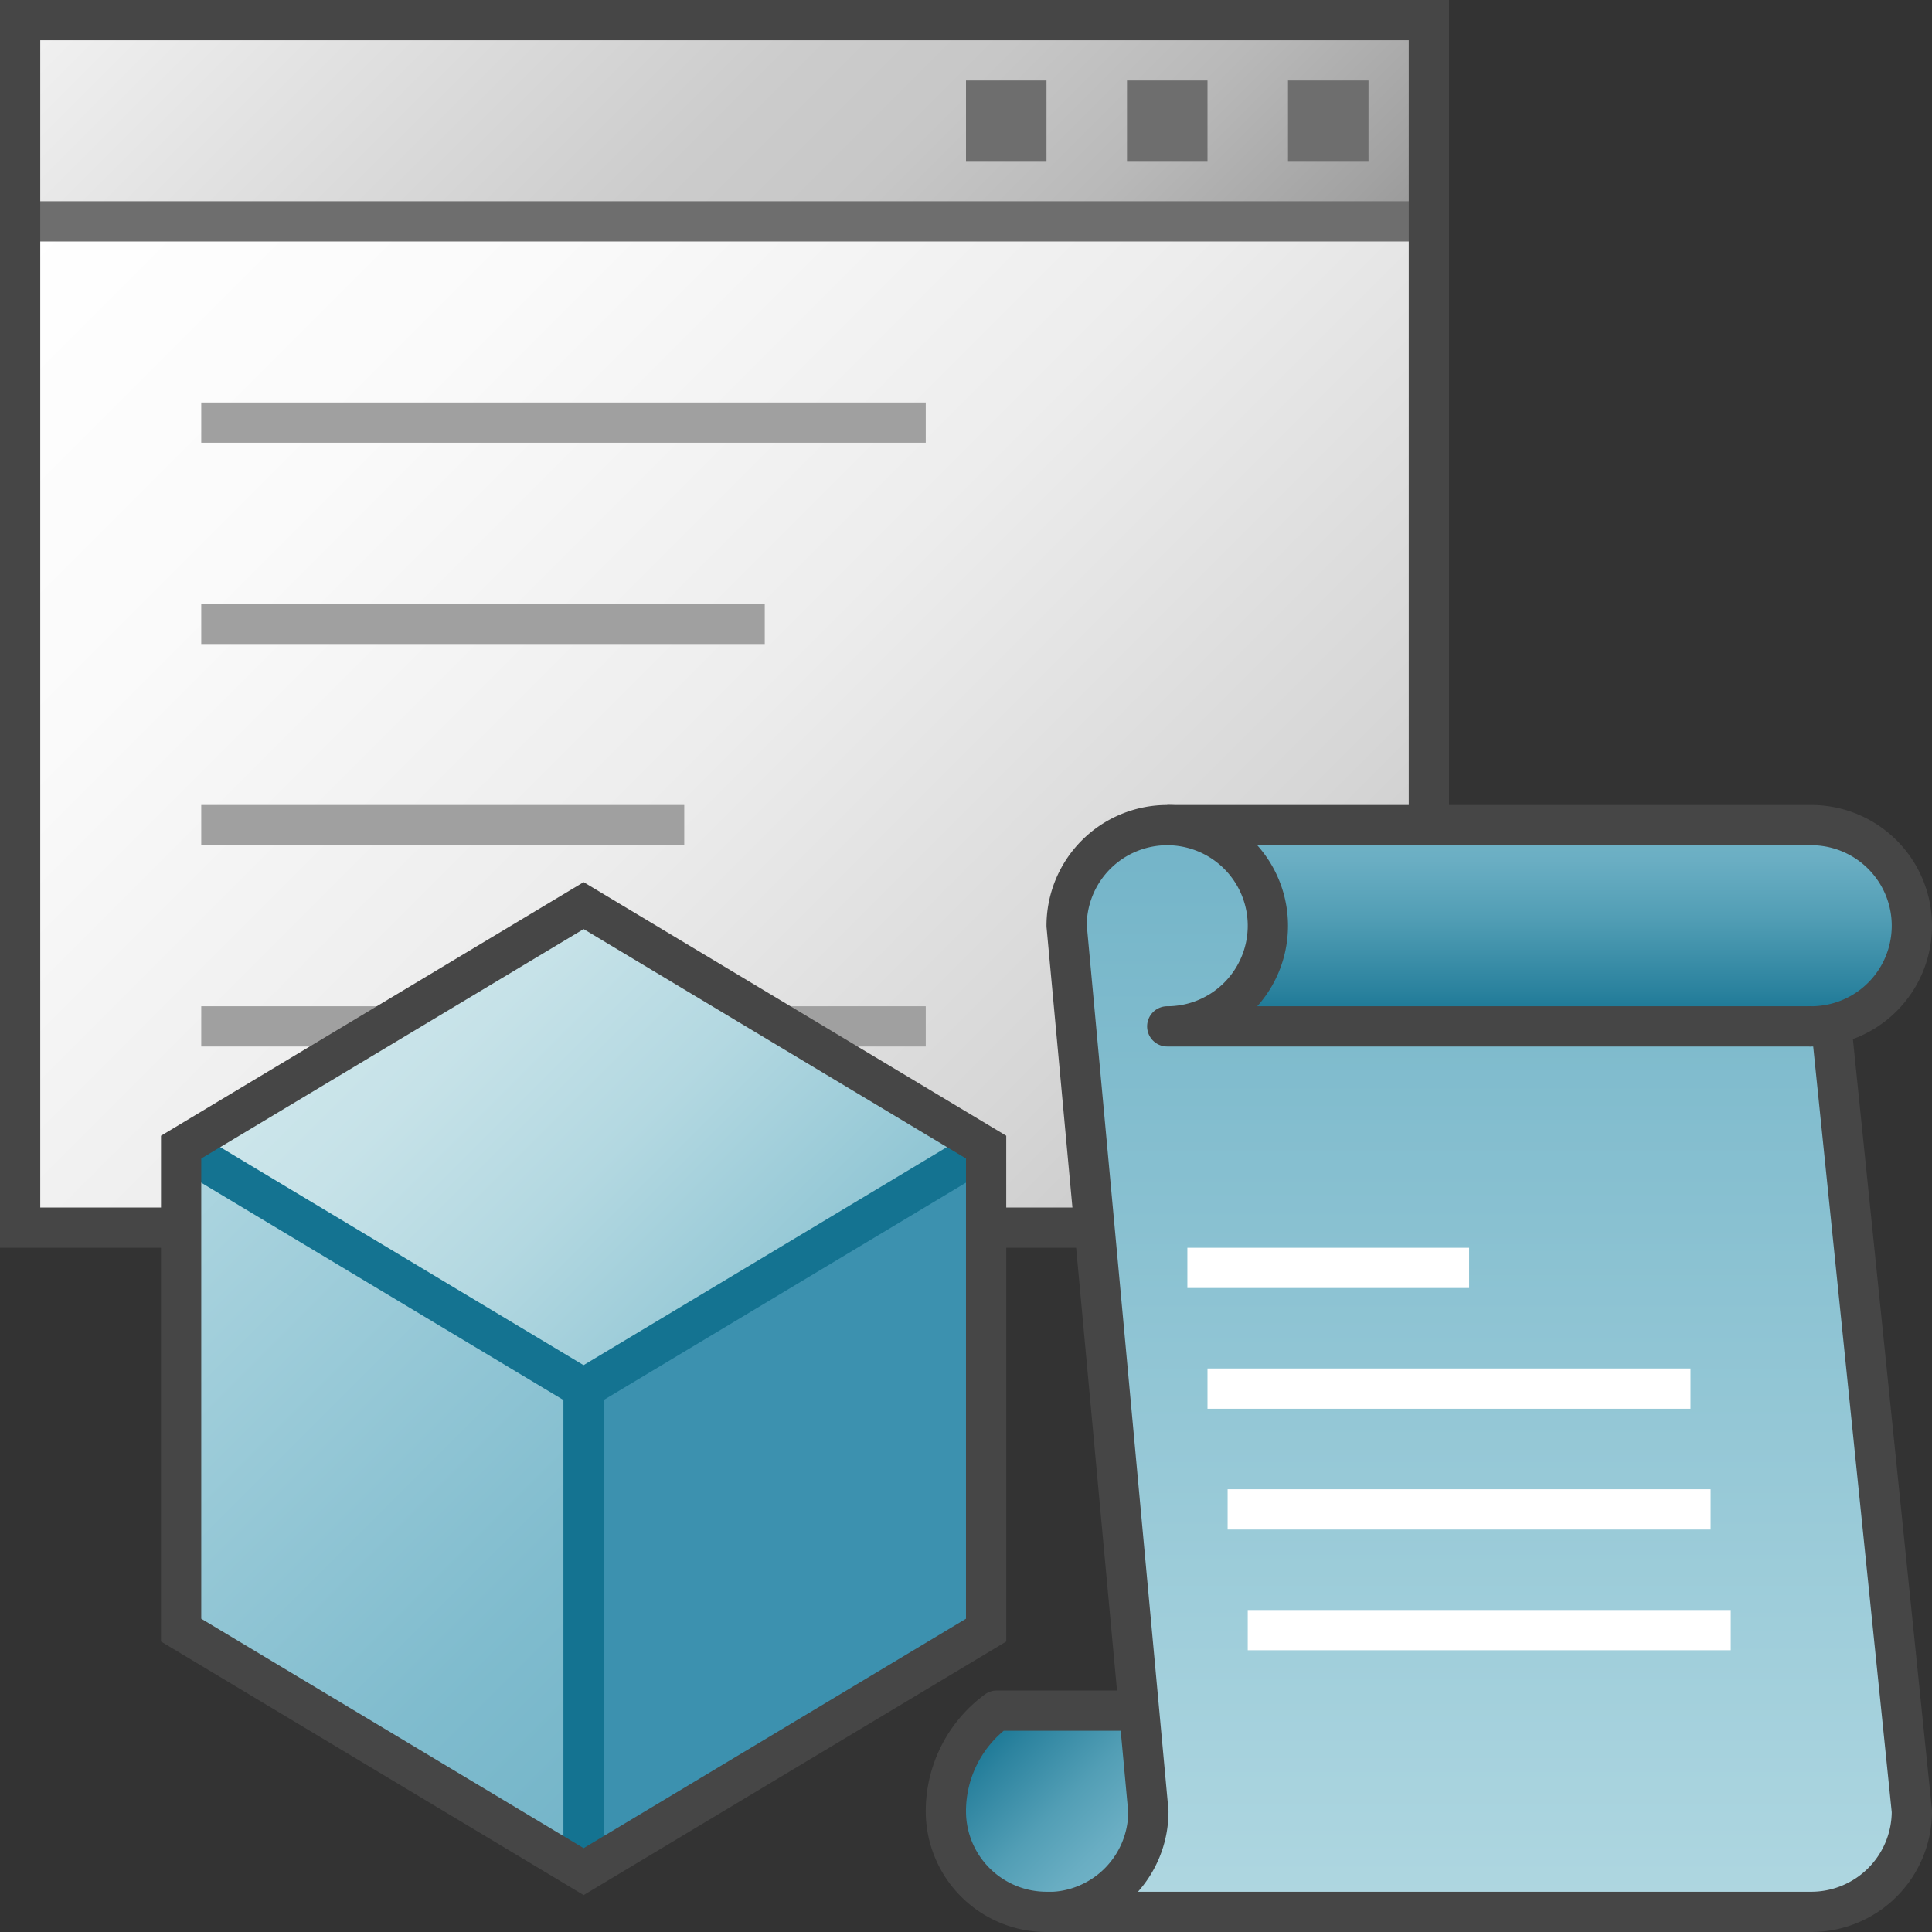 <svg id="Layer_1" data-name="Layer 1" xmlns="http://www.w3.org/2000/svg" xmlns:xlink="http://www.w3.org/1999/xlink" viewBox="0 0 48 48">
    <rect x="0" y="0" width="48" height="48" fill="#333333" stroke="none"/>
    <linearGradient id="linear-gradient" x1="199" y1="1460" x2="169" y2="1430" gradientTransform="translate(-166 -1427)" gradientUnits="userSpaceOnUse">
      <stop offset="0" stop-color="#fff"/>
      <stop offset="0.232" stop-color="#fafafa"/>
      <stop offset="0.496" stop-color="#ededed"/>
      <stop offset="0.775" stop-color="#d6d6d6"/>
      <stop offset="1" stop-color="#bebebe"/>
    </linearGradient>
    <linearGradient id="front_-45" data-name="front -45" x1="194" y1="1470" x2="174" y2="1450" gradientTransform="translate(-166 -1457)" gradientUnits="userSpaceOnUse">
      <stop offset="0" stop-color="#f2f2f2"/>
      <stop offset="0.5" stop-color="#ccc"/>
      <stop offset="0.63" stop-color="#c7c7c7"/>
      <stop offset="0.779" stop-color="#b9b9b9"/>
      <stop offset="0.938" stop-color="#a2a2a2"/>
      <stop offset="0.99" stop-color="#999"/>
    </linearGradient>
    <linearGradient id="linear-gradient-2" x1="24.425" y1="42.792" x2="28.099" y2="46.467" gradientUnits="userSpaceOnUse">
      <stop offset="0" stop-color="#147391"/>
      <stop offset="0.191" stop-color="#2c839f"/>
      <stop offset="0.543" stop-color="#529eb5"/>
      <stop offset="0.825" stop-color="#6aaec3"/>
      <stop offset="1" stop-color="#73b4c8"/>
    </linearGradient>
    <linearGradient id="linear-gradient-3" x1="9.498" y1="23.5" x2="19.498" y2="33.5" gradientUnits="userSpaceOnUse">
      <stop offset="0" stop-color="#cde6eb"/>
      <stop offset="0.221" stop-color="#c6e2e8"/>
      <stop offset="0.542" stop-color="#b3d8e1"/>
      <stop offset="0.921" stop-color="#93c7d5"/>
      <stop offset="1" stop-color="#8cc3d2"/>
    </linearGradient>
    <linearGradient id="linear-gradient-4" x1="2.498" y1="30.5" x2="16.498" y2="44.5" gradientUnits="userSpaceOnUse">
      <stop offset="0" stop-color="#afd7e1"/>
      <stop offset="0.159" stop-color="#a4d0dc"/>
      <stop offset="0.706" stop-color="#80bcce"/>
      <stop offset="1" stop-color="#73b4c8"/>
    </linearGradient>
    <linearGradient id="Light_Blue_Grad" data-name="Light Blue Grad" x1="36.766" y1="47.505" x2="36.766" y2="20.5" gradientUnits="userSpaceOnUse">
      <stop offset="0" stop-color="#afd7e1"/>
      <stop offset="1" stop-color="#73b4c8"/>
    </linearGradient>
    <linearGradient id="linear-gradient-5" x1="38.25" y1="25.5" x2="38.25" y2="20.5" xlink:href="#linear-gradient-2"/>
    <linearGradient id="linear-gradient-6" x1="37" y1="25.5" x2="37" y2="20.5" xlink:href="#linear-gradient-2"/>
  <rect x="0.5" y="5.5" width="35" height="25" transform="translate(36 36) rotate(180)" fill="url(#linear-gradient)"/>
  <rect x="0.5" y="0.5" width="35" height="5" transform="translate(36 6) rotate(180)" fill="url(#front_-45)"/>
  <line x1="5" y1="10.5" x2="23" y2="10.5" fill="none" stroke="#a0a0a0" stroke-miterlimit="10"/>
  <line x1="5" y1="15.5" x2="19" y2="15.5" fill="none" stroke="#a0a0a0" stroke-miterlimit="10"/>
  <line x1="5" y1="20.5" x2="17" y2="20.5" fill="none" stroke="#a0a0a0" stroke-miterlimit="10"/>
  <rect x="32" y="2" width="2" height="2" fill="#6e6e6e"/>
  <rect x="28" y="2" width="2" height="2" fill="#6e6e6e"/>
  <rect x="24" y="2" width="2" height="2" fill="#6e6e6e"/>
  <line x1="0.5" y1="5.5" x2="35.5" y2="5.5" fill="none" stroke="#6e6e6e" stroke-miterlimit="10"/>
  <line x1="5" y1="25.5" x2="23" y2="25.5" fill="none" stroke="#a0a0a0" stroke-miterlimit="10"/>
  <rect x="0.5" y="0.5" width="35" height="30" transform="translate(36 31) rotate(180)" fill="none" stroke="#464646" stroke-miterlimit="10"/>
  <path d="M28.531,45.005,28.3,42.5H24.766A3.1,3.1,0,0,0,23.5,45,2.5,2.5,0,0,0,26,47.5c.04,0,.1,0,.143-.006A2.494,2.494,0,0,0,28.531,45.005Z" fill="url(#linear-gradient-2)"/>
  <polygon points="24.498 28.5 14.498 22.5 4.498 28.5 14.498 34.5 24.498 28.5" fill="url(#linear-gradient-3)"/>
  <polygon points="4.498 28.5 4.498 40.5 14.498 46.5 14.498 34.5 4.498 28.5" fill="url(#linear-gradient-4)"/>
  <polygon points="14.498 34.5 14.498 46.5 24.498 40.5 24.498 28.5 14.498 34.5" fill="#3c91af"/>
  <polyline points="4.498 28.5 14.498 34.5 24.498 28.5" fill="none" stroke="#147391"/>
  <line x1="14.498" y1="34.5" x2="14.498" y2="46.5" fill="#3c91af" stroke="#147391" stroke-linejoin="round"/>
  <path d="M14.5,22.5l-10,6v12l10,6,10-6v-12Z" fill="none" stroke="#464646" stroke-miterlimit="10"/>
  <path d="M29,25.5A2.5,2.5,0,1,0,26.5,23l2.031,22.005a2.5,2.5,0,0,1-2.5,2.5H45a2.5,2.5,0,0,0,2.5-2.5L45.5,25.5Z" fill="url(#Light_Blue_Grad)"/>
  <path d="M28.3,42.5l.231,2.506a2.5,2.5,0,0,1-2.5,2.5" fill="none" stroke="#464646" stroke-linejoin="round"/>
  <path d="M45,20.5H29a2.5,2.5,0,0,1,0,5H45a2.5,2.5,0,0,0,0-5Z" fill="url(#linear-gradient-5)"/>
  <path d="M29,20.5a2.5,2.5,0,0,1,0,5H45" stroke="#464646" stroke-linejoin="round" fill="url(#linear-gradient-6)"/>
  <line x1="43" y1="40.5" x2="31" y2="40.5" fill="none" stroke="#fff" stroke-linejoin="round"/>
  <line x1="42.5" y1="37.5" x2="30.5" y2="37.5" fill="none" stroke="#fff" stroke-linejoin="round"/>
  <line x1="42" y1="34.5" x2="30" y2="34.5" fill="none" stroke="#fff" stroke-linejoin="round"/>
  <line x1="36.5" y1="31.5" x2="29.5" y2="31.5" fill="none" stroke="#fff" stroke-linejoin="round"/>
  <path d="M45,25.5a2.5,2.5,0,0,0,0-5H29A2.5,2.5,0,0,0,26.5,23l1.8,19.5H24.766A3.1,3.1,0,0,0,23.5,45,2.5,2.5,0,0,0,26,47.5H45A2.5,2.5,0,0,0,47.5,45l-2-19.5Z" fill="none" stroke="#464646" stroke-linejoin="round"/>
</svg>
